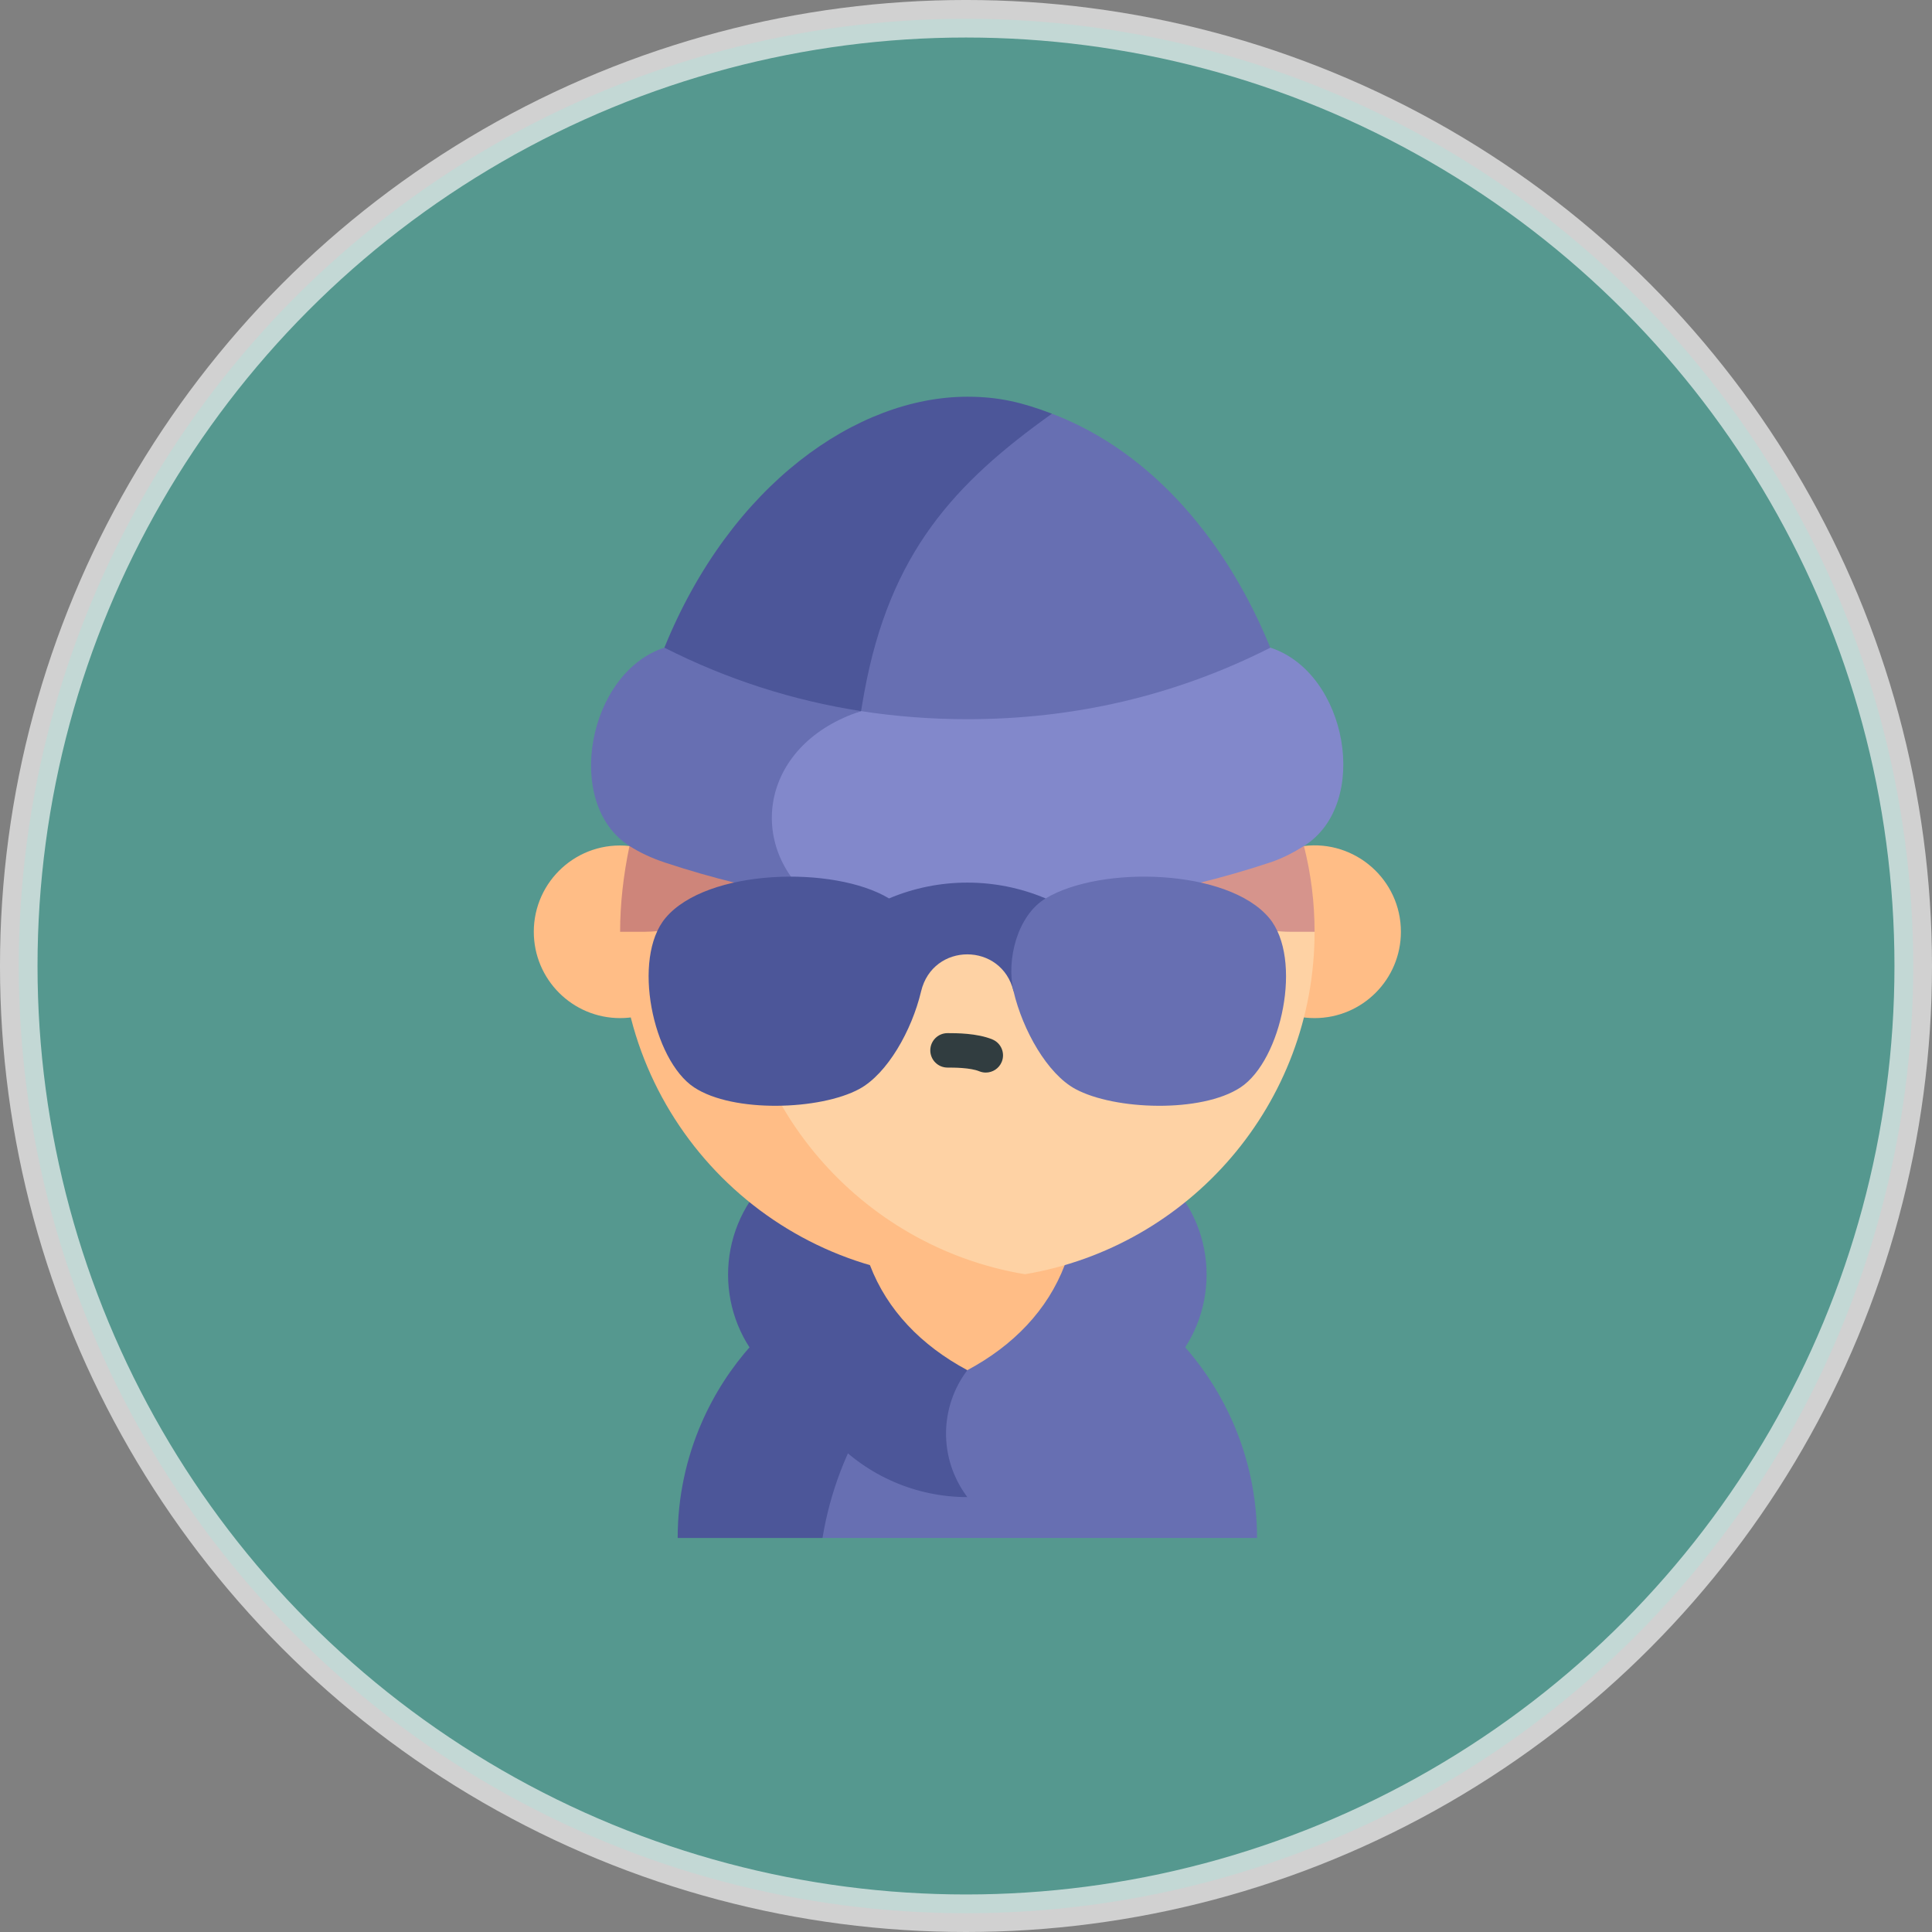 <?xml version="1.0" encoding="UTF-8" standalone="no"?>
<!-- Created with Inkscape (http://www.inkscape.org/) -->

<svg
   xmlns:dc="http://purl.org/dc/elements/1.1/"
   xmlns:cc="http://creativecommons.org/ns#"
   xmlns:rdf="http://www.w3.org/1999/02/22-rdf-syntax-ns#"
   xmlns:svg="http://www.w3.org/2000/svg"
   xmlns="http://www.w3.org/2000/svg"
   xmlns:sodipodi="http://sodipodi.sourceforge.net/DTD/sodipodi-0.dtd"
   xmlns:inkscape="http://www.inkscape.org/namespaces/inkscape"
   width="175.001mm"
   height="175.001mm"
   viewBox="0 0 175.001 175.001"
   version="1.1"
   id="svg8"
   inkscape:version="0.92.3 (2405546, 2018-03-11)"
   sodipodi:docname="avataricon.svg">
  <rect x="0" y="0" width="175.001" height="175.001" fill="#808080" stroke="none"/>
  <defs
     id="defs2" />
  <sodipodi:namedview
     id="base"
     pagecolor="#ffffff"
     bordercolor="#666666"
     borderopacity="1.0"
     inkscape:pageopacity="0.0"
     inkscape:pageshadow="2"
     inkscape:zoom="0.35"
     inkscape:cx="-601.41809"
     inkscape:cy="326.14902"
     inkscape:document-units="mm"
     inkscape:current-layer="layer1"
     showgrid="false"
     inkscape:window-width="2560"
     inkscape:window-height="1017"
     inkscape:window-x="-8"
     inkscape:window-y="-8"
     inkscape:window-maximized="1" />
  <g
     inkscape:label="Capa 1"
     inkscape:groupmode="layer"
     id="layer1"
     transform="translate(-20.601,-44.702)">
    <circle
       style="opacity:0.689;fill:#42a396;fill-opacity:1;fill-rule:evenodd;stroke:#f5f5f5;stroke-width:3.4;stroke-linecap:round;stroke-linejoin:round;stroke-miterlimit:4;stroke-dasharray:none;stroke-opacity:1;paint-order:normal"
       id="path870"
       cx="108.101"
       cy="132.202"
       r="85.801" />
    <g
       id="g871"
       transform="matrix(0.208,0,0,0.208,56.536,80.637)">
      <g
         id="g847">
        <g
           id="g819">
          <path
             id="path815"
             d="m 364.194,446.759 c -19.719,-45.223 -64.605,-75.91 -115.694,-75.91 -0.001,0 -0.001,0 -0.001,0 -22.892,0 -44.457,6.162 -63.074,16.958 V 497 H 248.5 374.65 c 0,-17.849 -3.739,-34.838 -10.456,-50.241 z"
             inkscape:connector-curvature="0"
             style="fill:#676fb2" />
          <path
             id="path817"
             d="m 185.424,387.807 c -23.164,13.427 -41.756,34.038 -52.62,58.954 -6.716,15.403 -10.455,32.391 -10.455,50.239 h 63.074 c 3.239,-19.838 10.389,-38.393 20.669,-54.823 z"
             inkscape:connector-curvature="0"
             style="fill:#4c5699" />
        </g>
        <g
           id="g825">
          <path
             id="path821"
             d="m 161.407,341.009 c -22.812,22.812 -22.812,59.796 0,82.608 l 28.428,30.223 c 15.221,16.182 36.45,25.358 58.665,25.358 V 341.009 Z"
             inkscape:connector-curvature="0"
             style="fill:#4c5699" />
          <path
             id="path823"
             d="M 335.575,341.009 H 248.5 v 82.911 c -11.994,15.843 -12.76,38.278 0,55.277 22.224,0 43.461,-9.183 58.683,-25.376 l 28.392,-30.204 c 22.812,-22.812 22.812,-59.797 0,-82.608 z"
             inkscape:connector-curvature="0"
             style="fill:#676fb2" />
        </g>
        <path
           id="path827"
           d="m 248.5,355.379 -42.412,22.809 c 7.447,19.531 22.344,35.001 42.412,45.732 20.067,-10.73 34.943,-26.205 42.39,-45.735 z"
           inkscape:connector-curvature="0"
           style="fill:#ffbd86" />
        <g
           id="g833"
           style="fill:#ffbd86">
          <path
             id="path829"
             d="m 59.693,233.005 c 0,20.763 16.832,37.594 37.594,37.594 20.762,0 37.594,-16.832 37.594,-37.594 0,-19.386 -14.673,-35.316 -33.518,-37.348 -22.606,-2.437 -41.67,15.271 -41.67,37.348 z"
             inkscape:connector-curvature="0" />
          <path
             id="path831"
             d="m 395.075,195.657 c -18.575,2.285 -32.957,18.156 -32.957,37.348 0,20.763 16.832,37.594 37.594,37.594 20.762,0 37.594,-16.832 37.594,-37.594 0.001,-22.655 -19.898,-40.095 -42.231,-37.348 z"
             inkscape:connector-curvature="0" />
        </g>
        <g
           id="g839">
          <path
             id="path835"
             d="M 298.711,126.087 H 198.288 l -50.787,53.762 -0.057,103.933 c -0.03,54.033 43.826,98.361 98.307,98.361 h 27.81 c 71.652,-11.976 126.151,-74.219 126.151,-149.138 z"
             inkscape:connector-curvature="0"
             style="fill:#fed2a4" />
          <path
             id="path837"
             d="m 147.413,233.005 c 0,-6.386 1.166,-18.857 1.166,-18.857 H 115.1 l -17.813,18.857 c 0,83.511 67.701,151.212 151.212,151.212 8.54,0 16.91,-0.713 25.063,-2.073 C 201.981,370.201 147.413,307.977 147.413,233.005 Z"
             inkscape:connector-curvature="0"
             style="fill:#ffbd86" />
        </g>
        <g
           id="g845">
          <path
             id="path841"
             d="m 97.287,233.005 h 10.71 c 15.846,-0.016 30.619,-7.071 40.582,-18.856 2.68,-3.171 5.012,-6.684 6.924,-10.494 v -0.001 c 1.315,-2.621 2.491,-5.301 3.542,-8.025 l -57.682,0.028 c -2.665,12.727 -4.076,25.293 -4.076,37.348 z"
             inkscape:connector-curvature="0"
             style="fill:#ce857a" />
          <path
             id="path843"
             d="m 395.075,195.657 -57.12,-0.028 c 1.051,2.724 2.228,5.404 3.542,8.025 v 0.001 c 9.017,17.975 27.396,29.33 47.506,29.35 h 10.71 c 0,-12.876 -1.609,-25.413 -4.638,-37.348 z"
             inkscape:connector-curvature="0"
             style="fill:#d6948c" />
        </g>
      </g>
      <g
         id="g861">
        <g
           id="g853">
          <path
             id="path849"
             d="m 380.47,109.283 h -0.057 C 362.395,64.942 330.273,24.489 285.348,7.393 277.03,12.056 207.283,51.158 198.741,55.946 v 118.575 c 62.864,10.257 129.484,0.887 185.48,-28.124 0,-12.756 -1.556,-25.176 -3.751,-37.114 z"
             inkscape:connector-curvature="0"
             style="fill:#676fb2" />
          <path
             id="path851"
             d="M 285.348,7.392 C 272.729,2.591 262.44,0 248.514,0 200.587,0 145.502,38.052 116.558,109.283 c -4.569,11.245 -3.751,24.358 -3.751,37.114 26.743,13.855 55.91,23.225 85.933,28.124 0.218,-15.777 2.192,-31.151 4.916,-45.96 11.156,-60.666 39.32,-90.973 81.692,-121.169 z"
             inkscape:connector-curvature="0"
             style="fill:#4c5699" />
        </g>
        <g
           id="g859">
          <path
             id="path855"
             d="m 180.26,218.37 c 22.348,3.619 45.196,5.467 68.254,5.467 45.487,0 90.163,-7.178 131.786,-21.002 5.588,-1.856 10.381,-4.427 14.775,-7.178 29.236,-18.308 18.935,-75.475 -14.605,-86.375 -41.731,21.136 -85.964,31.147 -131.956,31.147 -15.643,0 -31.085,-1.161 -46.297,-3.523 l -88.284,24.468 z"
             inkscape:connector-curvature="0"
             style="fill:#8288cb" />
          <path
             id="path857"
             d="m 202.216,136.907 c -29.489,-4.578 -58.115,-13.674 -85.658,-27.625 -33.308,10.824 -44.106,67.986 -15.195,86.375 4.482,2.85 9.62,5.27 15.364,7.178 20.525,6.817 41.792,12.014 63.533,15.535 -28.156,-24.128 -21.33,-67.396 21.956,-81.463 z"
             inkscape:connector-curvature="0"
             style="fill:#676fb2" />
        </g>
      </g>
      <g
         id="g867">
        <path
           id="path863"
           d="m 214.394,218.484 c -24.093,-14.483 -79.397,-12.95 -97.351,8.512 -14.777,17.662 -5.536,61.865 12.457,73.767 16.975,11.229 54.915,9.92 71.934,0.71 h 0.001 c 12.242,-6.624 22.892,-25.539 26.904,-42.467 5.113,-21.572 35.196,-21.534 40.296,-0.005 l 13.948,-40.518 c -21.765,-9.188 -46.423,-9.188 -68.189,0.001 z"
           inkscape:connector-curvature="0"
           style="fill:#4c5699" />
        <path
           id="path865"
           d="m 282.584,218.484 c 24.135,-14.509 79.424,-12.917 97.352,8.513 14.822,17.716 5.454,61.918 -12.458,73.767 -16.973,11.228 -54.913,9.921 -71.934,0.71 -12.221,-6.613 -22.891,-25.522 -26.907,-42.472 -3.294,-13.899 1.704,-33.158 13.947,-40.518 z"
           inkscape:connector-curvature="0"
           style="fill:#676fb2" />
      </g>
      <path
         id="path869"
         d="m 259.371,279.874 c -6.667,-2.727 -15.667,-2.727 -19.509,-2.727 -4.142,0 -7.5,3.358 -7.5,7.5 0,4.142 3.358,7.5 7.5,7.5 2.706,0 9.894,0 13.832,1.61 0.929,0.38 1.891,0.56 2.836,0.56 2.956,0 5.757,-1.759 6.945,-4.663 1.567,-3.834 -0.27,-8.213 -4.104,-9.78 z"
         inkscape:connector-curvature="0"
         style="fill:#313d40" />
    </g>
  </g>
</svg>
